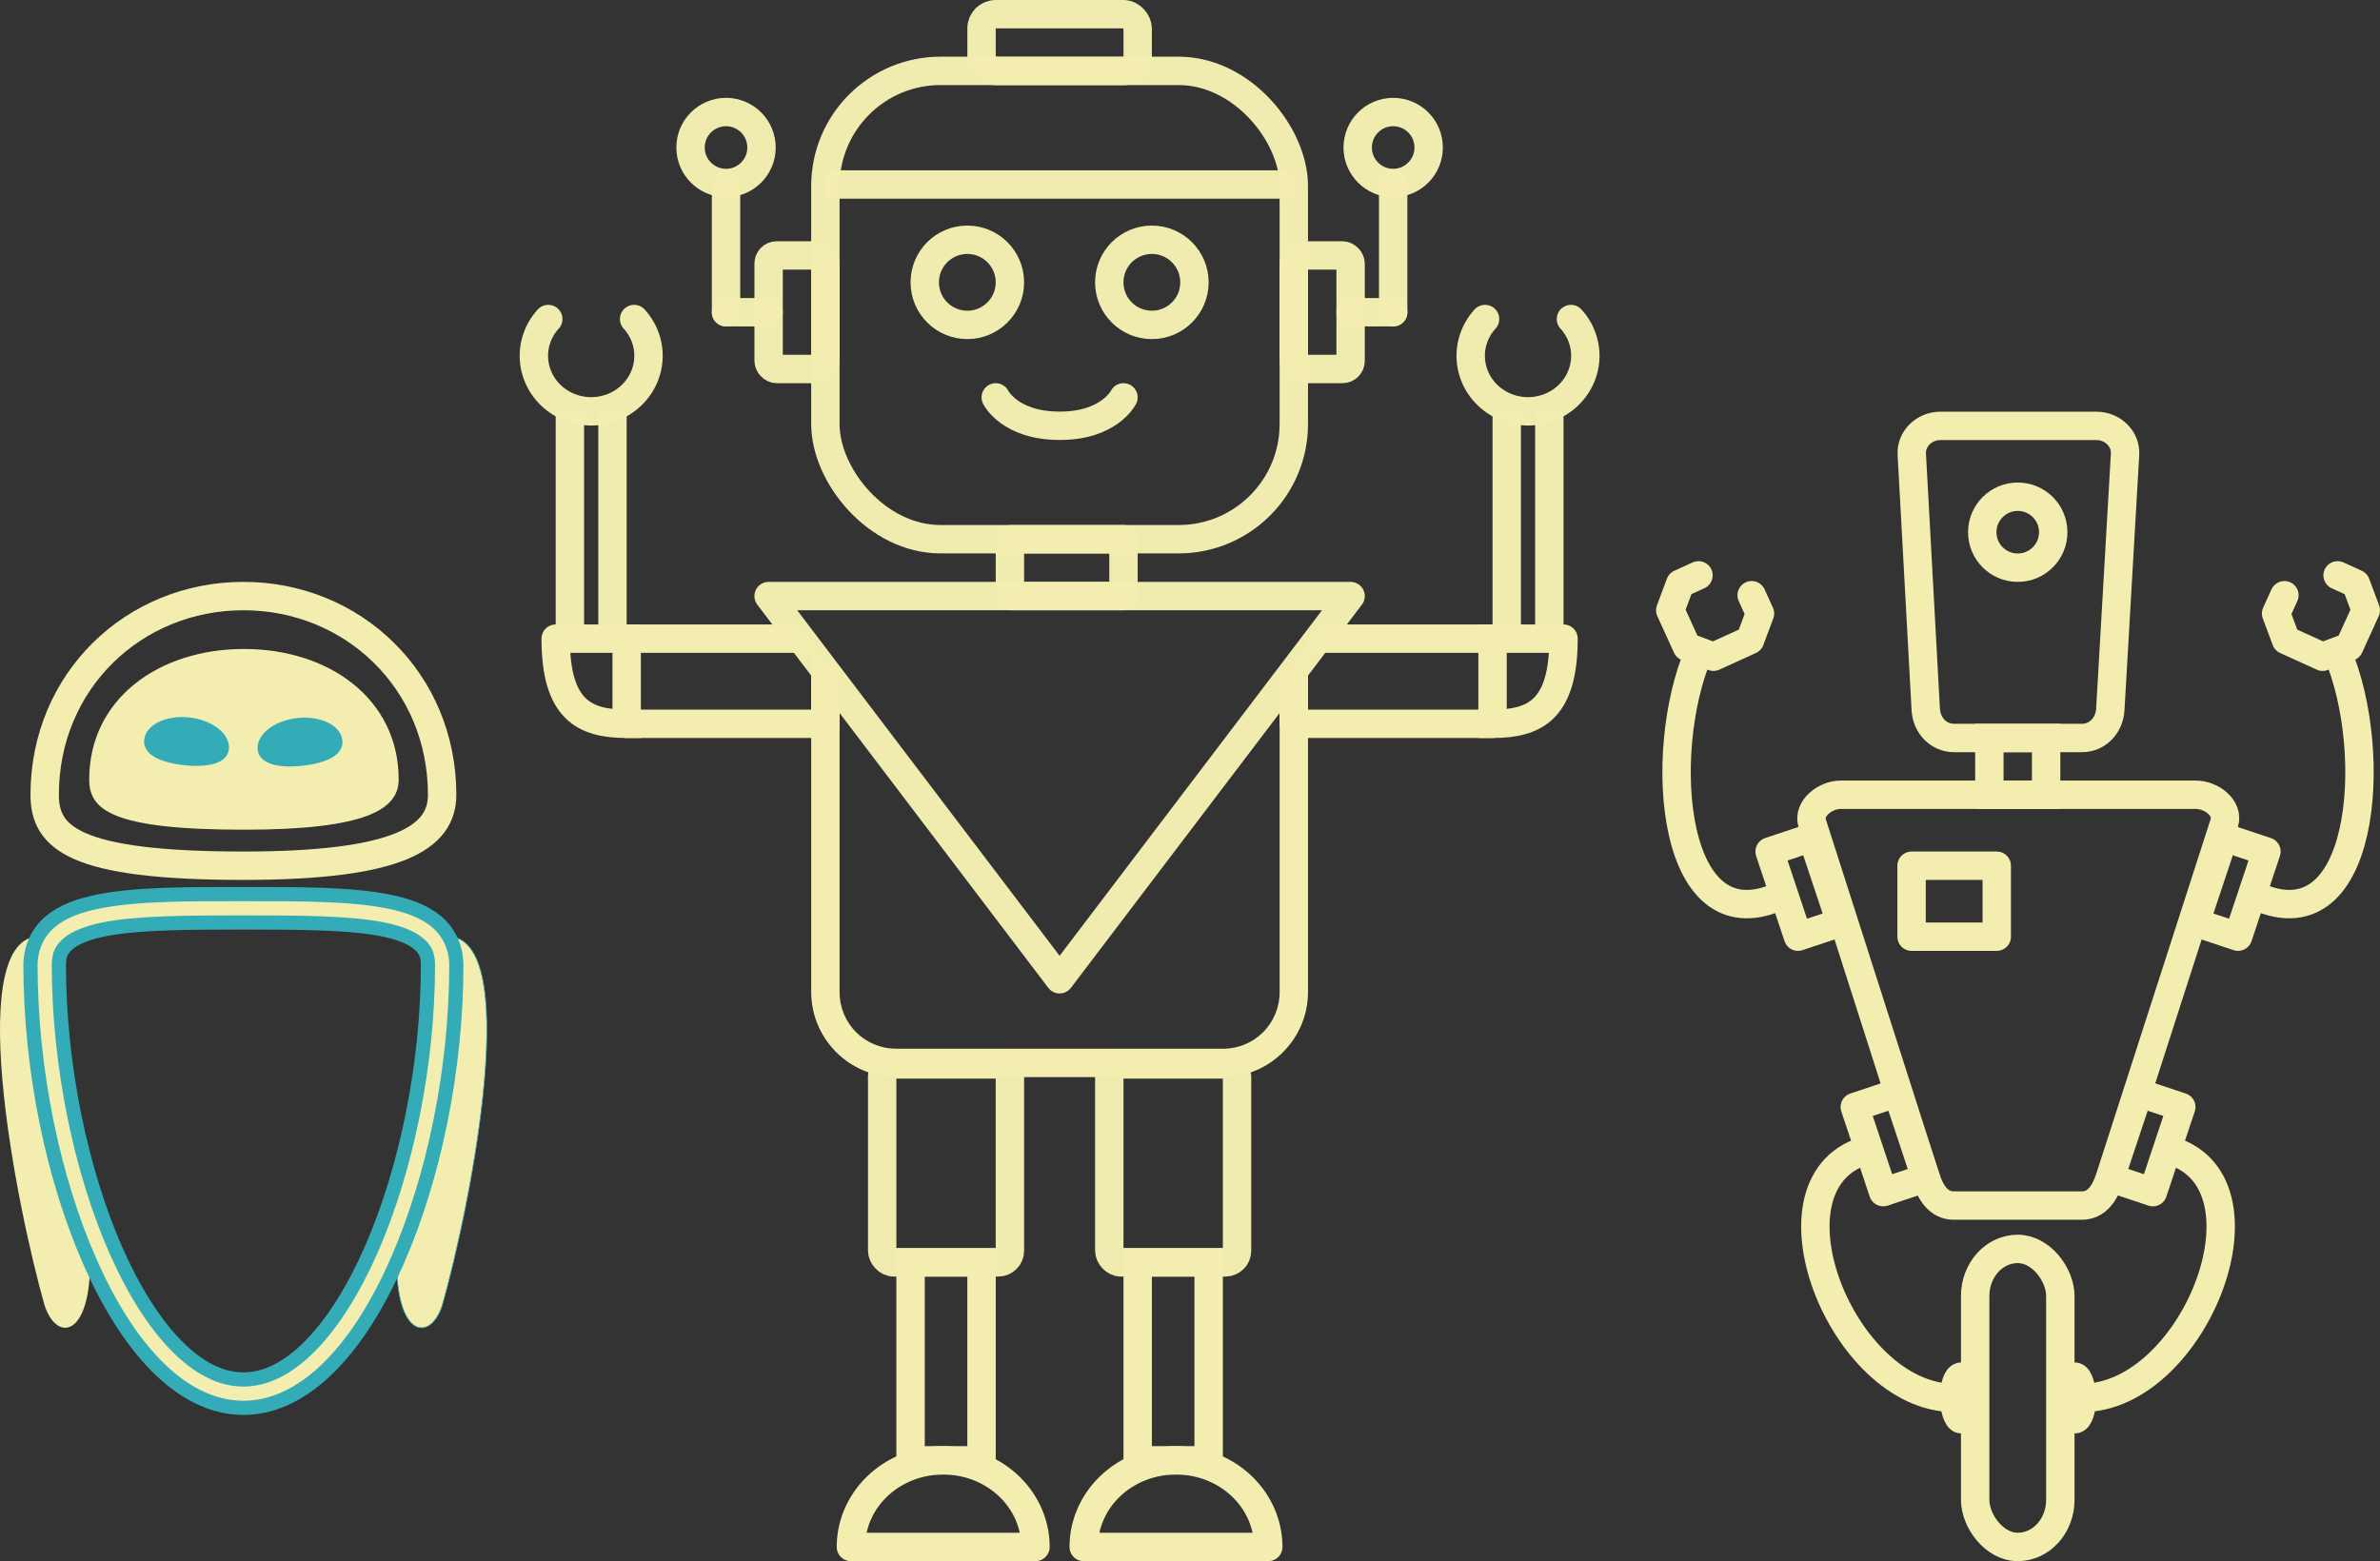 <?xml version="1.0" encoding="UTF-8" standalone="no"?>
<!-- Created with Inkscape (http://www.inkscape.org/) -->

<svg
   xmlns:dc="http://purl.org/dc/elements/1.1/"
   xmlns:cc="http://creativecommons.org/ns#"
   xmlns:rdf="http://www.w3.org/1999/02/22-rdf-syntax-ns#"
   xmlns:svg="http://www.w3.org/2000/svg"
   xmlns="http://www.w3.org/2000/svg"
   xmlns:sodipodi="http://sodipodi.sourceforge.net/DTD/sodipodi-0.dtd"
   xmlns:inkscape="http://www.inkscape.org/namespaces/inkscape"
   width="838.342mm"
   height="550mm"
   viewBox="0 0 838.342 550"
   version="1.1"
   id="svg8"
   inkscape:version="0.92.4 5da689c313, 2019-01-14"
   sodipodi:docname="robot.svg">
  <rect x="0" y="0" width="838.342" height="550" fill="#333333" stroke="none"/>
  <defs
     id="defs2" />
  <sodipodi:namedview
     id="base"
     pagecolor="#33acb7"
     bordercolor="#666666"
     borderopacity="1.0"
     inkscape:pageopacity="1"
     inkscape:pageshadow="2"
     inkscape:zoom="0.35355339"
     inkscape:cx="2411.6473"
     inkscape:cy="627.26084"
     inkscape:document-units="mm"
     inkscape:current-layer="layer1"
     showgrid="true"
     inkscape:window-width="3774"
     inkscape:window-height="2087"
     inkscape:window-x="66"
     inkscape:window-y="39"
     inkscape:window-maximized="1"
     inkscape:pagecheckerboard="false"
     inkscape:snap-grids="true">
    <inkscape:grid
       type="xygrid"
       id="grid823"
       spacingx="5"
       spacingy="5"
       dotted="false"
       units="mm"
       enabled="true"
       originx="285.741"
       originy="350" />
  </sodipodi:namedview>
  <g
     inkscape:label="Layer 1"
     inkscape:groupmode="layer"
     id="layer1"
     transform="translate(676.278,155.892)">
    <path
       style="fill:#f3eeb0;fill-opacity:1;stroke:none;stroke-width:0.265px;stroke-linecap:butt;stroke-linejoin:miter;stroke-opacity:1"
       d="m -660.537,174.108 c -29.762,-4.167 -10,95 0,130 5,15 20,10 15,-30 z"
       id="path1102-0"
       inkscape:connector-curvature="0"
       sodipodi:nodetypes="cccc" />
    <path
       style="fill:#f3eeb0;fill-opacity:1;stroke:#33acb7;stroke-width:0.265px;stroke-linecap:butt;stroke-linejoin:miter;stroke-opacity:1"
       d="m -520.537,174.108 c 29.762,-4.167 10,95 0,130 -5,15 -20,10 -15,-30 z"
       id="path1102"
       inkscape:connector-curvature="0"
       sodipodi:nodetypes="cccc" />
    <rect
       style="fill:none;fill-opacity:1;stroke:#f3eeb0;stroke-width:10;stroke-linecap:round;stroke-linejoin:round;stroke-miterlimit:4;stroke-dasharray:none;stroke-opacity:0.981"
       id="rect815"
       width="165"
       height="165"
       x="-385.542"
       y="-130.922"
       rx="40.559" />
    <path
       style="fill:none;stroke:#f3eeb0;stroke-width:10;stroke-linecap:butt;stroke-linejoin:miter;stroke-miterlimit:4;stroke-dasharray:none;stroke-opacity:0.981"
       d="M -385.537,-90.892 H -220.537"
       id="path817"
       inkscape:connector-curvature="0" />
    <path
       style="fill:none;stroke:#f3eeb0;stroke-width:10;stroke-linecap:round;stroke-linejoin:miter;stroke-miterlimit:4;stroke-dasharray:none;stroke-opacity:0.981"
       d="m -185.537,-45.892 v -45"
       id="path819"
       inkscape:connector-curvature="0" />
    <circle
       style="fill:none;fill-opacity:1;stroke:#f3eeb0;stroke-width:10;stroke-linecap:round;stroke-linejoin:round;stroke-miterlimit:4;stroke-dasharray:none;stroke-opacity:0.981"
       id="path821"
       cx="-185.537"
       cy="-103.921"
       r="12.5" />
    <path
       style="fill:none;stroke:#f3eeb0;stroke-width:10;stroke-linecap:round;stroke-linejoin:miter;stroke-miterlimit:4;stroke-dasharray:none;stroke-opacity:0.981"
       d="m -325.537,-15.892 c 0,0 4.903,10 22.5,10 17.463,0.066 22.5,-10 22.5,-10"
       id="path882"
       inkscape:connector-curvature="0"
       sodipodi:nodetypes="ccc" />
    <path
       style="fill:none;stroke:#f3eeb0;stroke-width:0.265px;stroke-linecap:butt;stroke-linejoin:miter;stroke-opacity:0.981"
       d="M -305.537,-15.892 Z"
       id="path884"
       inkscape:connector-curvature="0" />
    <rect
       style="fill:none;fill-opacity:1;stroke:#f3eeb0;stroke-width:10;stroke-linecap:round;stroke-linejoin:round;stroke-miterlimit:4;stroke-dasharray:none;stroke-opacity:0.981"
       id="rect888"
       width="20"
       height="40"
       x="-220.537"
       y="-65.892"
       rx="2.857" />
    <rect
       style="fill:none;fill-opacity:1;stroke:#f3eeb0;stroke-width:10;stroke-linecap:round;stroke-linejoin:round;stroke-miterlimit:4;stroke-dasharray:none;stroke-opacity:0.981"
       id="rect888-5"
       width="20"
       height="40"
       x="-405.537"
       y="-65.892"
       rx="2.857" />
    <path
       style="fill:none;stroke:#f3eeb0;stroke-width:10;stroke-linecap:round;stroke-linejoin:miter;stroke-miterlimit:4;stroke-dasharray:none;stroke-opacity:0.981"
       d="m -200.537,-45.892 h 15"
       id="path905"
       inkscape:connector-curvature="0" />
    <path
       style="fill:none;stroke:#f3eeb0;stroke-width:10;stroke-linecap:round;stroke-linejoin:miter;stroke-miterlimit:4;stroke-dasharray:none;stroke-opacity:0.981"
       d="M -420.537,-45.892 V -90.892"
       id="path819-3"
       inkscape:connector-curvature="0" />
    <circle
       style="fill:none;fill-opacity:1;stroke:#f3eeb0;stroke-width:10;stroke-linecap:round;stroke-linejoin:round;stroke-miterlimit:4;stroke-dasharray:none;stroke-opacity:0.981"
       id="path821-5"
       cx="420.537"
       cy="-103.921"
       r="12.5"
       transform="scale(-1,1)" />
    <path
       style="fill:none;stroke:#f3eeb0;stroke-width:10;stroke-linecap:round;stroke-linejoin:miter;stroke-miterlimit:4;stroke-dasharray:none;stroke-opacity:0.981"
       d="m -405.537,-45.892 h -15"
       id="path905-6"
       inkscape:connector-curvature="0" />
    <rect
       style="fill:none;fill-opacity:1;stroke:#f3eeb0;stroke-width:10;stroke-linecap:round;stroke-linejoin:round;stroke-miterlimit:4;stroke-dasharray:none;stroke-opacity:0.981"
       id="rect888-1"
       width="55"
       height="20"
       x="-330.537"
       y="-150.892"
       rx="5" />
    <rect
       style="fill:none;fill-opacity:1;stroke:#f3eeb0;stroke-width:10;stroke-linecap:round;stroke-linejoin:round;stroke-miterlimit:4;stroke-dasharray:none;stroke-opacity:0.981"
       id="rect888-1-2"
       width="40"
       height="20"
       x="280.537"
       y="34.108"
       rx="1.2799219e-05"
       transform="scale(-1,1)"
       ry="0" />
    <path
       style="fill:none;stroke:#f3eeb0;stroke-width:10;stroke-linecap:round;stroke-linejoin:round;stroke-miterlimit:4;stroke-dasharray:none;stroke-opacity:0.981"
       d="m -405.537,54.108 h 205 l -102.5,135 z"
       id="path996"
       inkscape:connector-curvature="0"
       sodipodi:nodetypes="cccc" />
    <path
       style="color:#000000;font-style:normal;font-variant:normal;font-weight:normal;font-stretch:normal;font-size:medium;line-height:normal;font-family:sans-serif;font-variant-ligatures:normal;font-variant-position:normal;font-variant-caps:normal;font-variant-numeric:normal;font-variant-alternates:normal;font-feature-settings:normal;text-indent:0;text-align:start;text-decoration:none;text-decoration-line:none;text-decoration-style:solid;text-decoration-color:#000000;letter-spacing:normal;word-spacing:normal;text-transform:none;writing-mode:lr-tb;direction:ltr;text-orientation:mixed;dominant-baseline:auto;baseline-shift:baseline;text-anchor:start;white-space:normal;shape-padding:0;clip-rule:nonzero;display:inline;overflow:visible;visibility:visible;opacity:1;isolation:auto;mix-blend-mode:normal;color-interpolation:sRGB;color-interpolation-filters:linearRGB;solid-color:#000000;solid-opacity:1;vector-effect:none;fill:#f3eeb0;fill-opacity:1;fill-rule:nonzero;stroke:none;stroke-width:10;stroke-linecap:round;stroke-linejoin:round;stroke-miterlimit:4;stroke-dasharray:none;stroke-dashoffset:0;stroke-opacity:1;color-rendering:auto;image-rendering:auto;shape-rendering:auto;text-rendering:auto;enable-background:accumulate"
       d="M -390.537,79.107 V 193.58 c 0,16.533 13.467,29.998 30,29.998 h 115 c 16.533,0 30,-13.465 30,-29.998 V 79.107 m -10,0 V 193.58 c 0,11.166 -8.834,19.998 -20,19.998 h -115 c -11.166,0 -20,-8.832 -20,-19.998 V 79.107"
       id="rect815-7"
       inkscape:connector-curvature="0"
       sodipodi:nodetypes="cssssccssssc" />
    <path
       style="color:#000000;font-style:normal;font-variant:normal;font-weight:normal;font-stretch:normal;font-size:medium;line-height:normal;font-family:sans-serif;font-variant-ligatures:normal;font-variant-position:normal;font-variant-caps:normal;font-variant-numeric:normal;font-variant-alternates:normal;font-feature-settings:normal;text-indent:0;text-align:start;text-decoration:none;text-decoration-line:none;text-decoration-style:solid;text-decoration-color:#000000;letter-spacing:normal;word-spacing:normal;text-transform:none;writing-mode:lr-tb;direction:ltr;text-orientation:mixed;dominant-baseline:auto;baseline-shift:baseline;text-anchor:start;white-space:normal;shape-padding:0;clip-rule:nonzero;display:inline;overflow:visible;visibility:visible;opacity:1;isolation:auto;mix-blend-mode:normal;color-interpolation:sRGB;color-interpolation-filters:linearRGB;solid-color:#000000;solid-opacity:1;vector-effect:none;fill:#f3eeb0;fill-opacity:1;fill-rule:nonzero;stroke:none;stroke-width:10;stroke-linecap:round;stroke-linejoin:round;stroke-miterlimit:4;stroke-dasharray:none;stroke-dashoffset:0;stroke-opacity:1;color-rendering:auto;image-rendering:auto;shape-rendering:auto;text-rendering:auto;enable-background:accumulate"
       d="m -210.537,64.108 c -2.761,2.76e-4 -15,22.239 -15,25 v -10.001 15 5.001 c 2.8e-4,2.761 2.239,5 5,5 h 70 c 2.761,-2.8e-4 5,-2.239 5,-5 v -5.001 -25 c -2.8e-4,-2.761 -2.239,-5 -5,-5 z m -5,9.999 h 60 v 20 8.42e-4 h -60 v -8.42e-4 -15 z"
       id="rect1020"
       inkscape:connector-curvature="0"
       sodipodi:nodetypes="cccccccccccccccccccc" />
    <path
       style="fill:none;stroke:#f3eeb0;stroke-width:10;stroke-linecap:butt;stroke-linejoin:miter;stroke-miterlimit:4;stroke-dasharray:none;stroke-opacity:0.981"
       d="m -145.537,69.108 -1e-5,-80"
       id="path1059"
       inkscape:connector-curvature="0"
       sodipodi:nodetypes="cc" />
    <path
       style="fill:none;fill-opacity:1;stroke:#f3eeb0;stroke-width:10;stroke-linecap:round;stroke-linejoin:round;stroke-miterlimit:4;stroke-dasharray:none;stroke-opacity:0.981"
       id="path1063"
       sodipodi:type="arc"
       sodipodi:cx="-138.04231"
       sodipodi:cy="-30.540167"
       sodipodi:rx="20.185217"
       sodipodi:ry="19.56209"
       sodipodi:start="5.5594865"
       sodipodi:end="3.8652621"
       d="m -122.916,-43.493 a 20.185,19.562 0 0 1 -1.149,27.067 20.185,19.562 0 0 1 -27.953,3.98e-4 20.185,19.562 0 0 1 -1.15,-27.067"
       sodipodi:open="true" />
    <circle
       style="fill:none;fill-opacity:1;stroke:#f3eeb0;stroke-width:10;stroke-linecap:round;stroke-linejoin:round;stroke-miterlimit:4;stroke-dasharray:none;stroke-opacity:0.981"
       id="path821-3-6-6"
       cx="-335.542"
       cy="-56.422"
       r="15" />
    <circle
       style="fill:none;fill-opacity:1;stroke:#f3eeb0;stroke-width:10;stroke-linecap:round;stroke-linejoin:round;stroke-miterlimit:4;stroke-dasharray:none;stroke-opacity:0.981"
       id="path821-3-6-6-0"
       cx="-270.542"
       cy="-56.422"
       r="15" />
    <rect
       style="fill:none;fill-opacity:1;stroke:#f3eeb0;stroke-width:10;stroke-linecap:round;stroke-linejoin:round;stroke-miterlimit:4;stroke-dasharray:none;stroke-opacity:0.981"
       id="rect888-1-6"
       width="45"
       height="69.744"
       x="-365.537"
       y="219.108"
       rx="4.091" />
    <rect
       style="fill:none;fill-opacity:1;stroke:#f3eeb0;stroke-width:10;stroke-linecap:round;stroke-linejoin:round;stroke-miterlimit:4;stroke-dasharray:none;stroke-opacity:0.981"
       id="rect888-1-6-2"
       width="45"
       height="69.744"
       x="-285.537"
       y="219.108"
       rx="4.091" />
    <rect
       style="fill:none;fill-opacity:1;stroke:#f3eeb0;stroke-width:10;stroke-linecap:round;stroke-linejoin:miter;stroke-miterlimit:4;stroke-dasharray:none;stroke-opacity:1"
       id="rect888-1-6-7-9"
       width="25"
       height="69.744"
       x="-275.537"
       y="288.852"
       rx="1.7518361e-05" />
    <path
       style="fill:none;fill-opacity:1;stroke:#f3eeb0;stroke-width:10;stroke-linecap:round;stroke-linejoin:round;stroke-miterlimit:4;stroke-dasharray:none;stroke-opacity:1"
       id="path1268-2"
       sodipodi:type="arc"
       sodipodi:cx="-262.04233"
       sodipodi:cy="389.10818"
       sodipodi:rx="32.5"
       sodipodi:ry="30.51285"
       sodipodi:start="3.1415927"
       sodipodi:end="0"
       d="m -294.542,389.108 a 32.5,30.513 0 0 1 32.5,-30.513 32.5,30.513 0 0 1 32.5,30.513 h -32.5 z" />
    <rect
       style="fill:none;fill-opacity:1;stroke:#f3eeb0;stroke-width:10;stroke-linecap:round;stroke-linejoin:miter;stroke-miterlimit:4;stroke-dasharray:none;stroke-opacity:1"
       id="rect888-1-6-7-9-0"
       width="25"
       height="69.744"
       x="-355.537"
       y="288.852"
       rx="1.7518361e-05" />
    <path
       style="fill:none;fill-opacity:1;stroke:#f3eeb0;stroke-width:10;stroke-linejoin:round;stroke-miterlimit:4;stroke-dasharray:none;stroke-opacity:1"
       id="path1268-2-2"
       sodipodi:type="arc"
       sodipodi:cx="-344.04233"
       sodipodi:cy="389.10818"
       sodipodi:rx="32.5"
       sodipodi:ry="30.51285"
       sodipodi:start="3.1415927"
       sodipodi:end="0"
       d="m -376.542,389.108 a 32.5,30.513 0 0 1 32.5,-30.513 32.5,30.513 0 0 1 32.5,30.513 h -32.5 z" />
    <path
       style="fill:none;stroke:#f3eeb0;stroke-width:10;stroke-linecap:butt;stroke-linejoin:miter;stroke-miterlimit:4;stroke-dasharray:none;stroke-opacity:0.981"
       d="M -130.537,69.108 V -10.892"
       id="path1059-3"
       inkscape:connector-curvature="0"
       sodipodi:nodetypes="cc" />
    <path
       style="fill:none;fill-opacity:1;stroke:#f3eeb0;stroke-width:10;stroke-linecap:round;stroke-linejoin:round;stroke-miterlimit:4;stroke-dasharray:none;stroke-opacity:1"
       d="M 7.14,-5.845 H 62.262 c 5.54,0 10.32,4.469 10,10 L 67.064,94.108 c -0.32,5.531 -4.46,10 -10,10 h -45 c -5.54,0 -9.697,-4.468 -10,-10 l -4.924,-89.954 c -0.303,-5.532 4.46,-10 10,-10 z"
       id="rect1491"
       inkscape:connector-curvature="0"
       sodipodi:nodetypes="sssssssss" />
    <circle
       style="fill:none;fill-opacity:1;stroke:#f3eeb0;stroke-width:10;stroke-linecap:round;stroke-linejoin:round;stroke-miterlimit:4;stroke-dasharray:none;stroke-opacity:1"
       id="path1494"
       cx="34.463"
       cy="31.608"
       r="12.5" />
    <rect
       style="fill:none;fill-opacity:1;stroke:#f3eeb0;stroke-width:10;stroke-linecap:square;stroke-linejoin:miter;stroke-miterlimit:4;stroke-dasharray:none;stroke-opacity:1"
       id="rect1501"
       width="20"
       height="20"
       x="24.463"
       y="104.108"
       rx="0"
       ry="0" />
    <path
       style="fill:none;fill-opacity:1;stroke:#f3eeb0;stroke-width:10;stroke-linecap:round;stroke-linejoin:round;stroke-miterlimit:4;stroke-dasharray:none;stroke-opacity:1"
       d="M -27.95,124.108 H 97.199 c 5.54,0 11.7,4.727 10,10 L 66.988,258.84 c -1.7,5.273 -4.46,10 -10,10 h -45 c -5.54,0 -8.311,-4.724 -10,-10 L -37.95,134.108 c -1.601,-5 4.46,-10 10,-10 z"
       id="rect1491-2"
       inkscape:connector-curvature="0"
       sodipodi:nodetypes="sssssssss" />
    <path
       style="fill:none;fill-opacity:1;stroke:#f3eeb0;stroke-width:10;stroke-linecap:round;stroke-linejoin:round;stroke-miterlimit:4;stroke-dasharray:none;stroke-opacity:1"
       d="m -7.936,229.108 -15,5 10,30 15,-5 z"
       id="rect1533-1"
       inkscape:connector-curvature="0"
       sodipodi:nodetypes="ccccc" />
    <rect
       style="fill:none;fill-opacity:1;stroke:#f3eeb0;stroke-width:10;stroke-linecap:round;stroke-linejoin:round;stroke-miterlimit:4;stroke-dasharray:none;stroke-opacity:1"
       id="rect1551"
       width="30"
       height="105"
       x="19.463"
       y="284.108"
       ry="16.579"
       rx="15" />
    <rect
       style="fill:none;fill-opacity:1;stroke:#f3eeb0;stroke-width:10;stroke-linecap:round;stroke-linejoin:round;stroke-miterlimit:4;stroke-dasharray:none;stroke-opacity:1"
       id="rect1553"
       width="5"
       height="15"
       x="12.064"
       y="329.108"
       rx="15"
       ry="15" />
    <rect
       style="fill:none;fill-opacity:1;stroke:#f3eeb0;stroke-width:10;stroke-linecap:round;stroke-linejoin:round;stroke-miterlimit:4;stroke-dasharray:none;stroke-opacity:1"
       id="rect1553-2"
       width="5"
       height="15"
       x="52.064"
       y="329.108"
       rx="15"
       ry="15" />
    <path
       style="fill:none;stroke:#f3eeb0;stroke-width:10;stroke-linecap:butt;stroke-linejoin:miter;stroke-miterlimit:4;stroke-dasharray:none;stroke-opacity:1"
       d="m -17.936,249.108 c -40,10 -10,87.5 30,87.5"
       id="path1570"
       inkscape:connector-curvature="0"
       sodipodi:nodetypes="cc" />
    <path
       style="fill:none;fill-opacity:1;stroke:#f3eeb0;stroke-width:10;stroke-linecap:round;stroke-linejoin:round;stroke-miterlimit:4;stroke-dasharray:none;stroke-opacity:1"
       d="m 77.064,229.108 15,5 -10,30 -15,-5 z"
       id="rect1533-1-0"
       inkscape:connector-curvature="0"
       sodipodi:nodetypes="ccccc" />
    <path
       style="fill:none;stroke:#f3eeb0;stroke-width:10;stroke-linecap:butt;stroke-linejoin:miter;stroke-miterlimit:4;stroke-dasharray:none;stroke-opacity:1"
       d="m 87.064,249.108 c 40,10 10,87.5 -30,87.5"
       id="path1570-9"
       inkscape:connector-curvature="0"
       sodipodi:nodetypes="cc" />
    <path
       style="fill:none;fill-opacity:1;stroke:#f3eeb0;stroke-width:10;stroke-linecap:round;stroke-linejoin:round;stroke-miterlimit:4;stroke-dasharray:none;stroke-opacity:1"
       d="m -37.936,139.108 -15,5 10,30 15,-5 z"
       id="rect1533-1-3"
       inkscape:connector-curvature="0"
       sodipodi:nodetypes="ccccc" />
    <path
       style="fill:none;fill-opacity:1;stroke:#f3eeb0;stroke-width:10;stroke-linecap:round;stroke-linejoin:round;stroke-miterlimit:4;stroke-dasharray:none;stroke-opacity:1"
       d="m 107.064,139.108 15,5 -10,30 -15,-5 z"
       id="rect1533-1-3-6"
       inkscape:connector-curvature="0"
       sodipodi:nodetypes="ccccc" />
    <path
       style="fill:none;stroke:#f3eeb0;stroke-width:10;stroke-linecap:butt;stroke-linejoin:miter;stroke-miterlimit:4;stroke-dasharray:none;stroke-opacity:1"
       d="m 117.064,159.108 c 40,20 45,-50 30,-85"
       id="path1650"
       inkscape:connector-curvature="0"
       sodipodi:nodetypes="cc" />
    <path
       style="fill:none;stroke:#f3eeb0;stroke-width:10;stroke-linecap:round;stroke-linejoin:round;stroke-miterlimit:4;stroke-dasharray:none;stroke-opacity:1"
       d="m 128.395,53.81 -2.933,6.434 3.501,9.367 12.868,5.866 9.367,-3.501 5.866,-12.868 -3.501,-9.367 -6.434,-2.933"
       id="path1652"
       inkscape:connector-curvature="0"
       sodipodi:nodetypes="cccccccc" />
    <path
       style="fill:none;stroke:#f3eeb0;stroke-width:10;stroke-linecap:butt;stroke-linejoin:miter;stroke-miterlimit:4;stroke-dasharray:none;stroke-opacity:1"
       d="m -47.936,159.108 c -40,20 -45,-50 -30,-85"
       id="path1650-6"
       inkscape:connector-curvature="0"
       sodipodi:nodetypes="cc" />
    <path
       style="fill:none;stroke:#f3eeb0;stroke-width:10;stroke-linecap:round;stroke-linejoin:round;stroke-miterlimit:4;stroke-dasharray:none;stroke-opacity:1"
       d="m -59.267,53.81 2.933,6.434 -3.501,9.367 -12.868,5.866 -9.367,-3.501 -5.866,-12.868 3.501,-9.367 6.434,-2.933"
       id="path1652-2"
       inkscape:connector-curvature="0"
       sodipodi:nodetypes="cccccccc" />
    <rect
       style="fill:none;fill-opacity:1;stroke:#f3eeb0;stroke-width:10;stroke-linecap:round;stroke-linejoin:round;stroke-miterlimit:4;stroke-dasharray:none;stroke-opacity:1"
       id="rect1672"
       width="30"
       height="25"
       x="-2.936"
       y="149.108"
       rx="0"
       ry="0" />
    <path
       style="fill:none;stroke:#f3eeb0;stroke-width:10;stroke-linecap:square;stroke-linejoin:round;stroke-miterlimit:4;stroke-dasharray:none;stroke-opacity:1"
       d="m -150.537,99.108 c 15,0 25,-5 25,-30 l -25,2e-6"
       id="path887"
       inkscape:connector-curvature="0"
       sodipodi:nodetypes="cc" />
    <path
       style="color:#000000;font-style:normal;font-variant:normal;font-weight:normal;font-stretch:normal;font-size:medium;line-height:normal;font-family:sans-serif;font-variant-ligatures:normal;font-variant-position:normal;font-variant-caps:normal;font-variant-numeric:normal;font-variant-alternates:normal;font-feature-settings:normal;text-indent:0;text-align:start;text-decoration:none;text-decoration-line:none;text-decoration-style:solid;text-decoration-color:#000000;letter-spacing:normal;word-spacing:normal;text-transform:none;writing-mode:lr-tb;direction:ltr;text-orientation:mixed;dominant-baseline:auto;baseline-shift:baseline;text-anchor:start;white-space:normal;shape-padding:0;clip-rule:nonzero;display:inline;overflow:visible;visibility:visible;opacity:1;isolation:auto;mix-blend-mode:normal;color-interpolation:sRGB;color-interpolation-filters:linearRGB;solid-color:#000000;solid-opacity:1;vector-effect:none;fill:#f3eeb0;fill-opacity:1;fill-rule:nonzero;stroke:none;stroke-width:10;stroke-linecap:round;stroke-linejoin:round;stroke-miterlimit:4;stroke-dasharray:none;stroke-dashoffset:0;stroke-opacity:1;color-rendering:auto;image-rendering:auto;shape-rendering:auto;text-rendering:auto;enable-background:accumulate"
       d="m -395.537,64.108 c 2.761,2.8e-4 15,22.239 15,25 v -10.001 15 5.001 c -2.8e-4,2.761 -2.239,5 -5,5 h -70 c -2.761,-2.6e-4 -5,-2.239 -5,-5 V 94.107 69.107 c 2.6e-4,-2.761 2.239,-5 5,-5 z m 5,9.999 h -60 v 20 8e-4 h 60 v -8e-4 -15 z"
       id="rect1020-3"
       inkscape:connector-curvature="0"
       sodipodi:nodetypes="cccccccccccccccccccc" />
    <path
       style="fill:none;stroke:#f3eeb0;stroke-width:10;stroke-linecap:butt;stroke-linejoin:miter;stroke-miterlimit:4;stroke-dasharray:none;stroke-opacity:0.981"
       d="m -460.537,69.108 10e-6,-80"
       id="path1059-6"
       inkscape:connector-curvature="0"
       sodipodi:nodetypes="cc" />
    <path
       style="fill:none;fill-opacity:1;stroke:#f3eeb0;stroke-width:10;stroke-linecap:round;stroke-linejoin:round;stroke-miterlimit:4;stroke-dasharray:none;stroke-opacity:0.981"
       id="path1063-7"
       sodipodi:type="arc"
       sodipodi:cx="468.03162"
       sodipodi:cy="-30.54011"
       sodipodi:rx="20.185217"
       sodipodi:ry="19.56209"
       sodipodi:start="5.5594865"
       sodipodi:end="3.8652621"
       d="m 483.158,-43.493 a 20.185,19.562 0 0 1 -1.149,27.067 20.185,19.562 0 0 1 -27.953,3.98e-4 20.185,19.562 0 0 1 -1.15,-27.067"
       sodipodi:open="true"
       transform="scale(-1,1)" />
    <path
       style="fill:none;stroke:#f3eeb0;stroke-width:10;stroke-linecap:butt;stroke-linejoin:miter;stroke-miterlimit:4;stroke-dasharray:none;stroke-opacity:0.981"
       d="M -475.537,69.108 V -10.892"
       id="path1059-3-53"
       inkscape:connector-curvature="0"
       sodipodi:nodetypes="cc" />
    <path
       style="fill:none;stroke:#f3eeb0;stroke-width:10;stroke-linecap:square;stroke-linejoin:round;stroke-miterlimit:4;stroke-dasharray:none;stroke-opacity:1"
       d="m -455.537,99.108 c -15,0 -25,-5 -25,-30 h 25"
       id="path887-5"
       inkscape:connector-curvature="0"
       sodipodi:nodetypes="cc" />
    <path
       style="fill:none;fill-opacity:1;stroke:#f3eeb0;stroke-width:10;stroke-linecap:square;stroke-linejoin:round;stroke-miterlimit:4;stroke-dasharray:none;stroke-opacity:1"
       d="m -660.537,124.108 c 0,-40 31.34,-70 70,-70 38.66,0 70,30 70,70 0,15 -15,25 -70,25 -60,0 -70,-10 -70,-25 z"
       id="path997"
       inkscape:connector-curvature="0"
       sodipodi:nodetypes="csccc" />
    <path
       style="fill:#f3eeb0;fill-opacity:1;stroke:none;stroke-width:10;stroke-linecap:square;stroke-linejoin:round;stroke-miterlimit:4;stroke-dasharray:none;stroke-opacity:1"
       d="m -644.853,118.732 c 0,-28.298 24.402,-45.984 54.503,-45.984 30.101,0 54.503,17.686 54.503,45.984 0,10.612 -11.679,17.686 -54.503,17.686 -46.717,0 -54.503,-7.074 -54.503,-17.686 z"
       id="path997-2"
       inkscape:connector-curvature="0"
       sodipodi:nodetypes="csccc" />
    <path
       style="fill:#33acb7;fill-opacity:1;stroke:none;stroke-width:10;stroke-linecap:square;stroke-linejoin:round;stroke-miterlimit:4;stroke-dasharray:none;stroke-opacity:1"
       d="m -595.652,108.064 c -0.591,5.234 -7.83,6.528 -16.068,5.584 -8.237,-0.944 -14.353,-3.77 -13.762,-9.003 0.591,-5.234 7.747,-8.711 15.984,-7.767 8.237,0.944 14.436,5.952 13.845,11.186 z"
       id="path1019"
       inkscape:connector-curvature="0"
       sodipodi:nodetypes="sssss" />
    <path
       style="color:#000000;font-style:normal;font-variant:normal;font-weight:normal;font-stretch:normal;font-size:medium;line-height:normal;font-family:sans-serif;font-variant-ligatures:normal;font-variant-position:normal;font-variant-caps:normal;font-variant-numeric:normal;font-variant-alternates:normal;font-feature-settings:normal;text-indent:0;text-align:start;text-decoration:none;text-decoration-line:none;text-decoration-style:solid;text-decoration-color:#000000;letter-spacing:normal;word-spacing:normal;text-transform:none;writing-mode:lr-tb;direction:ltr;text-orientation:mixed;dominant-baseline:auto;baseline-shift:baseline;text-anchor:start;white-space:normal;shape-padding:0;clip-rule:nonzero;display:inline;overflow:visible;visibility:visible;opacity:1;isolation:auto;mix-blend-mode:normal;color-interpolation:sRGB;color-interpolation-filters:linearRGB;solid-color:#000000;solid-opacity:1;vector-effect:none;fill:#f3eeb0;fill-opacity:1;fill-rule:nonzero;stroke:#33acb7;stroke-width:5;stroke-linecap:square;stroke-linejoin:round;stroke-miterlimit:4;stroke-dasharray:none;stroke-dashoffset:0;stroke-opacity:1;paint-order:markers stroke fill;color-rendering:auto;image-rendering:auto;shape-rendering:auto;text-rendering:auto;enable-background:accumulate"
       d="m -590.537,159.107 c -20,0 -37.6,-0.078 -50.98,2.598 -6.69,1.338 -12.439,3.343 -16.873,6.971 -4.434,3.628 -7.146,9.182 -7.146,15.432 0,36.725 7.916,74.986 20.928,104.518 6.506,14.766 14.275,27.367 23.258,36.518 8.982,9.15 19.447,14.965 30.814,14.965 11.368,0 21.834,-5.814 30.816,-14.965 8.983,-9.15 16.752,-21.752 23.258,-36.518 13.012,-29.532 20.926,-67.792 20.926,-104.518 0,-6.25 -2.713,-11.804 -7.146,-15.432 -4.434,-3.628 -10.183,-5.633 -16.873,-6.971 -13.38,-2.676 -30.98,-2.598 -50.98,-2.598 z m 0,10 c 20,0 37.4,0.08 49.02,2.404 5.81,1.162 10.061,2.907 12.502,4.904 2.441,1.997 3.479,3.941 3.479,7.691 0,35.275 -7.755,72.516 -20.078,100.484 -6.162,13.984 -13.475,25.633 -21.242,33.545 -7.767,7.912 -15.718,11.971 -23.68,11.971 -7.962,0 -15.913,-4.059 -23.68,-11.971 -7.767,-7.912 -15.081,-19.561 -21.242,-33.545 -12.323,-27.968 -20.078,-65.21 -20.078,-100.484 0,-3.75 1.037,-5.694 3.479,-7.691 2.441,-1.997 6.692,-3.742 12.502,-4.904 11.62,-2.324 29.02,-2.404 49.02,-2.404 z"
       id="path997-3"
       inkscape:connector-curvature="0" />
    <path
       style="fill:#33acb7;fill-opacity:1;stroke:none;stroke-width:10;stroke-linecap:square;stroke-linejoin:round;stroke-miterlimit:4;stroke-dasharray:none;stroke-opacity:1"
       d="m -585.515,108.275 c 0.591,5.234 7.83,6.528 16.068,5.584 8.237,-0.944 14.353,-3.77 13.762,-9.003 -0.591,-5.234 -7.747,-8.711 -15.984,-7.767 -8.237,0.944 -14.436,5.952 -13.845,11.186 z"
       id="path1019-6"
       inkscape:connector-curvature="0"
       sodipodi:nodetypes="sssss" />
  </g>
</svg>

